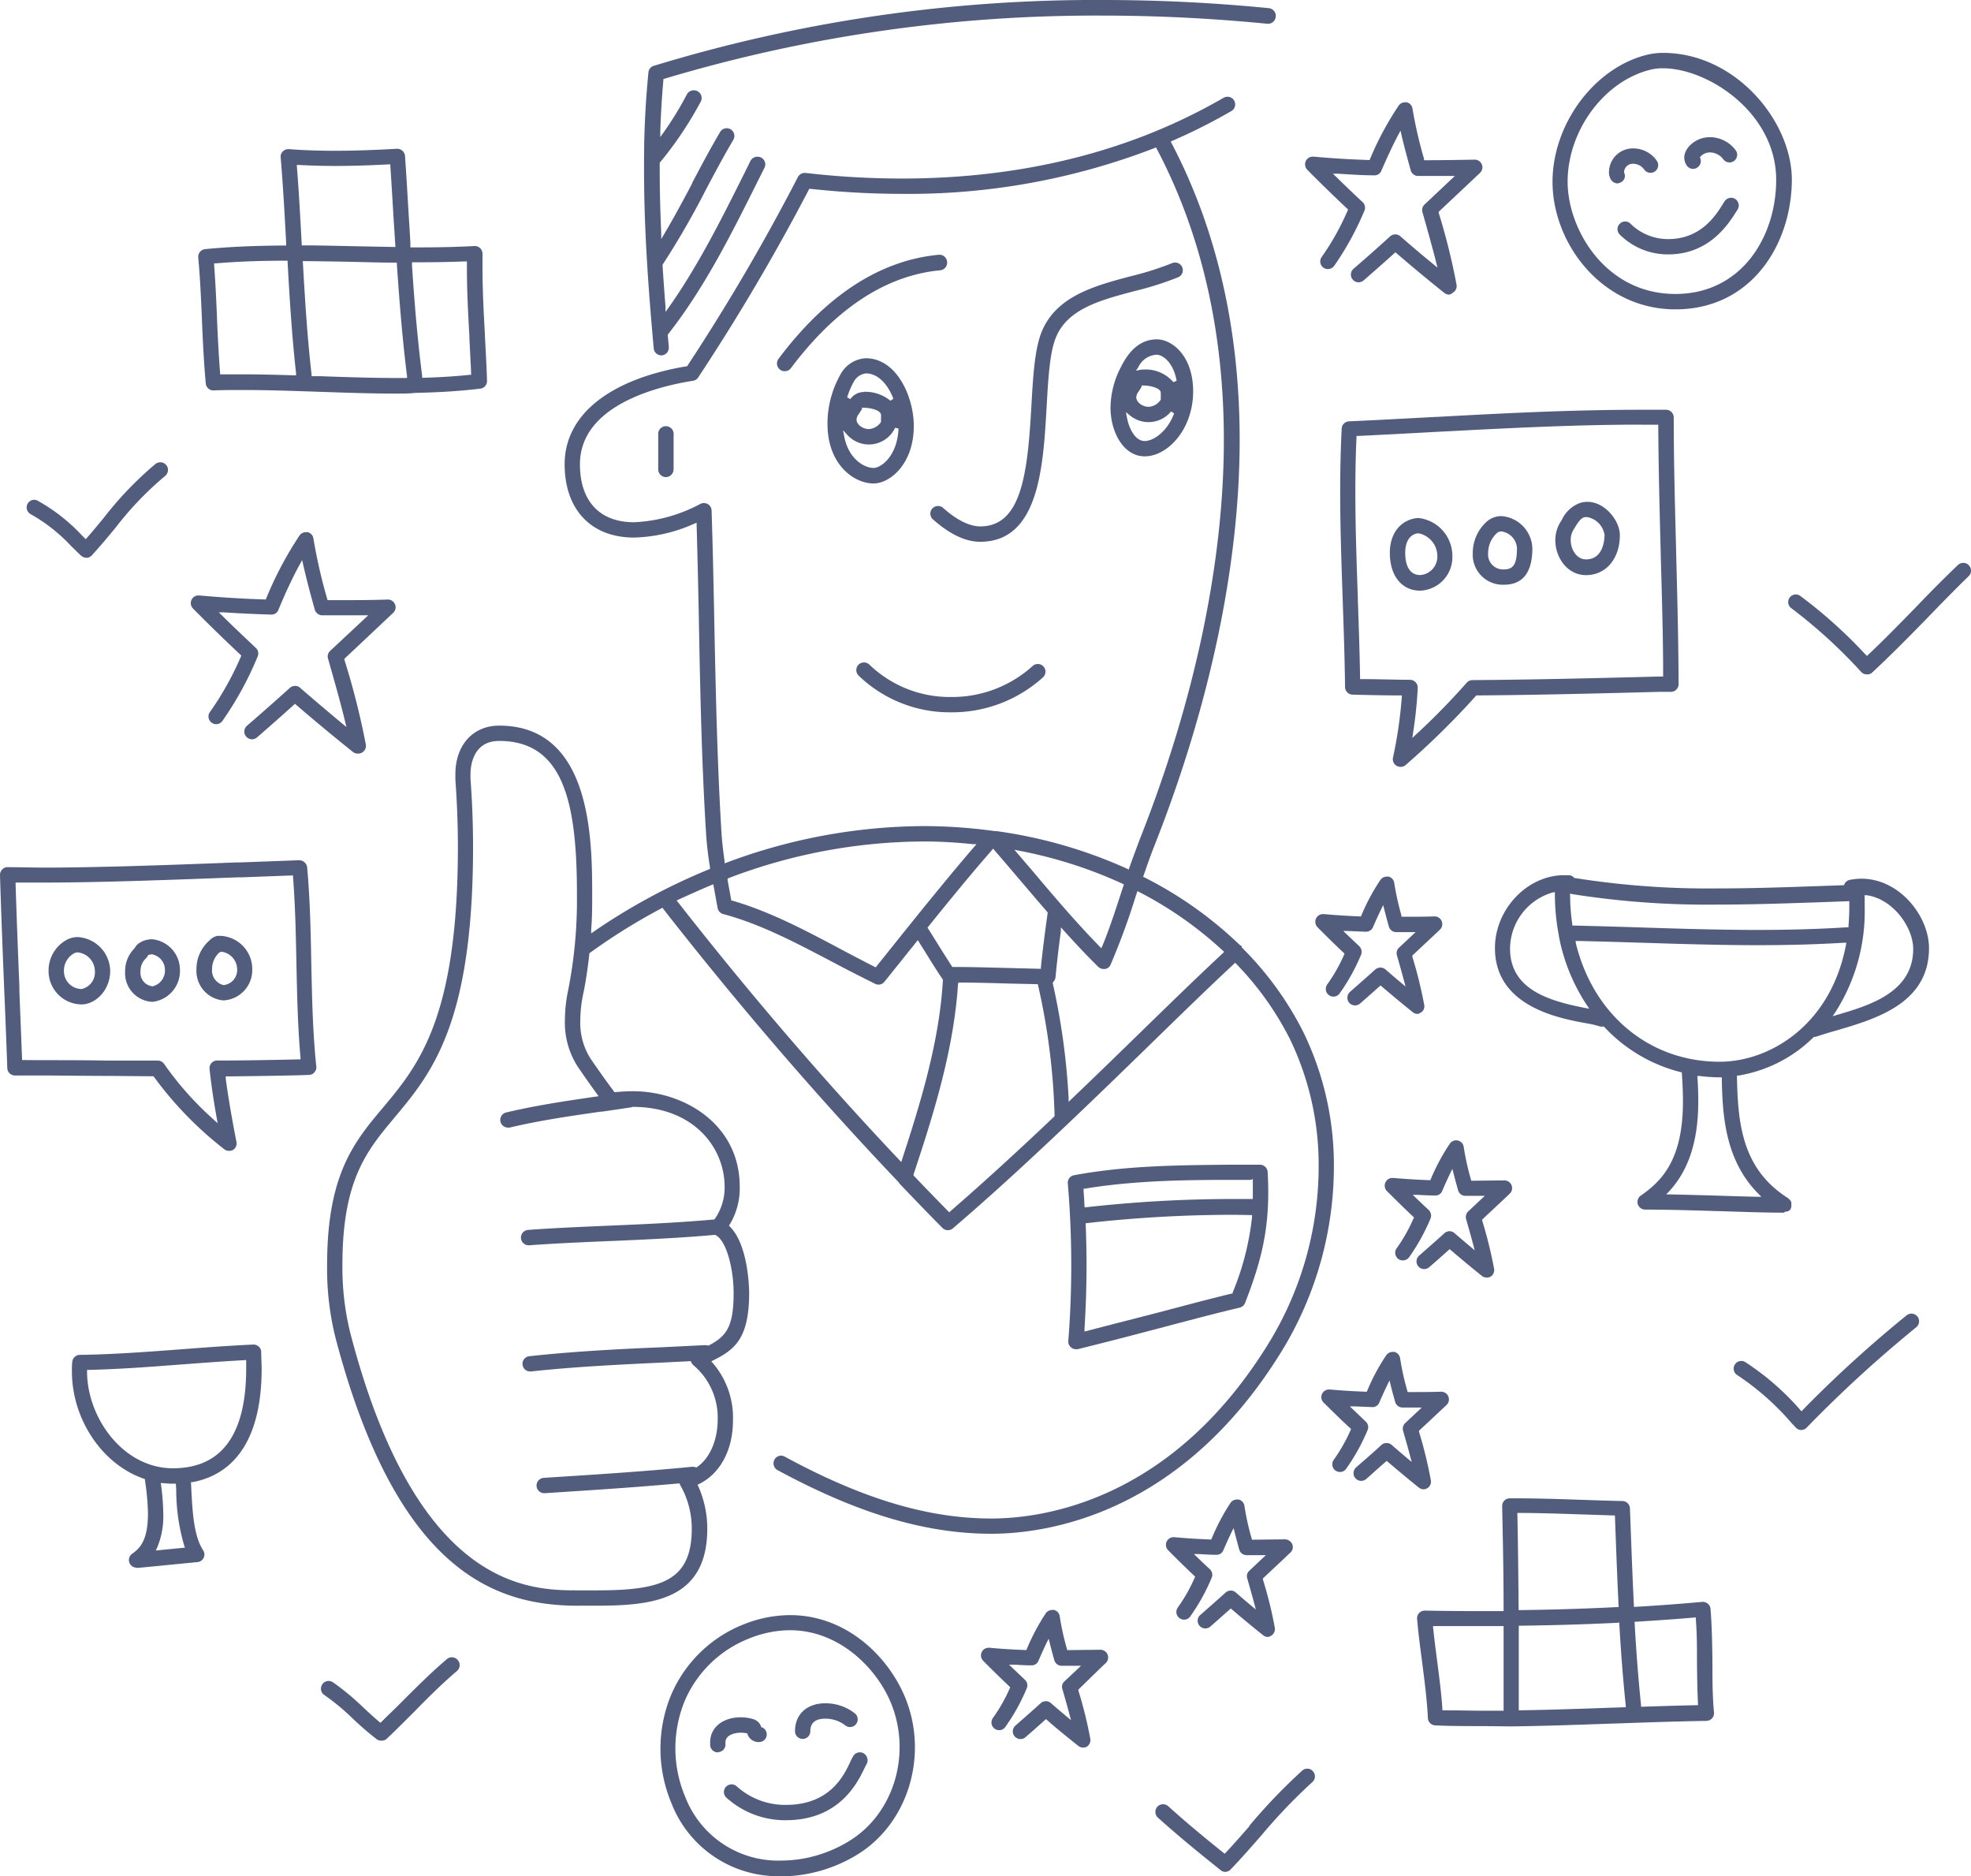 <svg xmlns="http://www.w3.org/2000/svg" viewBox="0 0 275.49 262.18"><defs><style>.cls-1{fill:#525d7d;}</style></defs><title>Asset 7</title><g id="Layer_2" data-name="Layer 2"><g id="Layer_1-2" data-name="Layer 1"><path class="cls-1" d="M92.44,49.66a1.07,1.07,0,0,1-1.07-1c-.66-7.34-1.35-16-1.35-24.84,0-.27,0-.53,0-.8v-.54c0-4.48.24-8.52.61-12.36a1.05,1.05,0,0,1,.75-.92A211.39,211.39,0,0,1,154.22,0c7.64,0,15.42.38,23.13,1.14a1.06,1.06,0,0,1,.72.39,1,1,0,0,1,.24.79,1.06,1.06,0,0,1-1.07,1h-.1c-7.64-.75-15.35-1.14-22.92-1.14A210,210,0,0,0,92.88,11l-.16.05,0,.17c-.2,2.23-.34,4.55-.43,7.09l0,.84.49-.68A46.18,46.18,0,0,0,96,13.2a1.07,1.07,0,0,1,1-.58,1,1,0,0,1,.5.13,1.07,1.07,0,0,1,.45,1.44,50.81,50.81,0,0,1-5.68,8.48l-.06.06v1.12c0,2.7.07,5.54.21,8.7l0,.85.44-.73c1.38-2.34,2.69-4.77,3.9-7.07l0-.07c1.24-2.34,2.52-4.76,3.89-7.08a1.07,1.07,0,0,1,.93-.53,1.12,1.12,0,0,1,.54.15,1.08,1.08,0,0,1,.38,1.47c-1.37,2.31-2.65,4.73-3.89,7.07a115.17,115.17,0,0,1-6,10.38l0,.07v.09c.12,1.89.26,3.82.41,5.74l0,.7.41-.57c4.16-5.88,7.44-12.46,10.62-18.83l.84-1.7a1.09,1.09,0,0,1,1-.59,1.13,1.13,0,0,1,.48.11,1.07,1.07,0,0,1,.48,1.44L106,25.14c-3.67,7.36-7.46,15-12.61,21.55l-.06.08.15,1.72a1.08,1.08,0,0,1-1,1.17Z"/><path class="cls-1" d="M109.67,51.87a1,1,0,0,1-.65-.22,1.08,1.08,0,0,1-.41-.7,1.09,1.09,0,0,1,.2-.8c6.66-8.88,14.19-13.77,22.4-14.55h.1a1.07,1.07,0,0,1,1.07,1,1.11,1.11,0,0,1-.24.79,1.09,1.09,0,0,1-.73.38c-7.58.72-14.6,5.33-20.89,13.71A1.05,1.05,0,0,1,109.67,51.87Z"/><path class="cls-1" d="M122.08,67.56c-2.66,0-6.42-2.58-6.42-8.33a14,14,0,0,1,1.79-6.86A4.3,4.3,0,0,1,121,50.06c4.38,0,6.72,5.47,6.72,9.42C127.75,64.76,124.46,67.56,122.08,67.56ZM118,61c.62,3.2,2.85,4.39,4.1,4.39,1,0,3.31-1.58,3.49-5.5l-.48-.11a4.05,4.05,0,0,1-6.67,1l-.61-.66Zm2.5-3.89c0,.06-.11.19-.29.47-.08.12-.15.24-.23.35a1.3,1.3,0,0,0-.26.72c0,.66.85,1.31,1.72,1.31a2.19,2.19,0,0,0,1.7-1l0,0V58.9l0-.51a2.93,2.93,0,0,0,0-.41c0-.6-1.32-1-2.46-1h-.27Zm.26-2.36A5.58,5.58,0,0,1,124.46,56l.41-.28c-.88-2.25-2.28-3.54-3.84-3.54a2.24,2.24,0,0,0-1.73,1.23,11,11,0,0,0-.89,2.12l.44.24A2.33,2.33,0,0,1,120.74,54.78Z"/><path class="cls-1" d="M160,63.77c-3,0-4.78-3.45-4.78-6.78a12.42,12.42,0,0,1,1.32-5.44c.62-1.24,2.06-4.13,5.15-4.13,2.11,0,5.08,2.27,5.08,7.3C166.74,60.06,163.17,63.77,160,63.77Zm-2.5-5.5c.3,1.67,1.19,3.36,2.5,3.36s3.23-1.45,4.11-3.87l-.43-.26a4.07,4.07,0,0,1-5.77.53l-.54-.44Zm2.1-4.28-.29.47c-.08.12-.15.24-.23.35a1.3,1.3,0,0,0-.26.72c0,.66.85,1.32,1.72,1.32a2.17,2.17,0,0,0,1.7-1l0,0v-.06l0-.51a2.93,2.93,0,0,0,0-.41c0-.59-1.32-1-2.46-1h-.27Zm.26-2.35A5.07,5.07,0,0,1,164,53.4l.46-.18c-.44-2.52-1.9-3.65-2.8-3.65a3,3,0,0,0-2.55,1.73l-.33.5.59-.12A2.32,2.32,0,0,1,159.83,51.64Z"/><path class="cls-1" d="M137,75.71c-2.59,0-5-1.71-6.61-3.14a1.07,1.07,0,0,1-.08-1.51,1.11,1.11,0,0,1,.8-.35,1.06,1.06,0,0,1,.72.27c1.85,1.67,3.68,2.58,5.17,2.58,5.76,0,6.63-7.3,7.16-16.85.23-4,.44-7.84,1.41-10.28,2-5,7.31-6.46,12.44-7.82a42.52,42.52,0,0,0,5.8-1.83,1.06,1.06,0,0,1,.42-.09,1.07,1.07,0,0,1,.43,2.06,44.69,44.69,0,0,1-6.1,1.93c-4.83,1.28-9.39,2.5-11,6.54-.85,2.12-1.05,5.75-1.27,9.61C145.81,65.24,145.22,75.71,137,75.71Z"/><path class="cls-1" d="M132.89,99.54A18.34,18.34,0,0,1,120,94.4a1.07,1.07,0,0,1-.31-.76,1.08,1.08,0,0,1,.31-.76,1.09,1.09,0,0,1,1.52,0,16.18,16.18,0,0,0,11.42,4.52,16.76,16.76,0,0,0,11.38-4.32,1.05,1.05,0,0,1,.73-.29,1.07,1.07,0,0,1,.73,1.86A18.93,18.93,0,0,1,132.89,99.54Z"/><path class="cls-1" d="M93.1,66.67A1.08,1.08,0,0,1,92,65.59V60.74a1.08,1.08,0,1,1,2.15,0v4.85A1.09,1.09,0,0,1,93.1,66.67Z"/><path class="cls-1" d="M80.9,224.39c-11.26,0-25.28-4.26-34-37.42a39.89,39.89,0,0,1-1.18-10.21c0-12.66,3.8-17.22,7.83-22C58.48,148.87,64,142.24,64,118.31c0-3-.12-6.16-.35-9.34q0-.41,0-.78c0-4.06,2.46-6.79,6.12-6.79,13,0,13,16.12,13,23.87,0,1.43,0,2.91-.14,4.65l0,.51.42-.29a85.9,85.9,0,0,1,16-8.64l.19-.08,0-.19c-.29-1.81-.46-3.32-.55-4.76-.61-9.75-.82-19.73-1-29.39v-.16c-.09-4.43-.19-9-.32-13.5v-.37l-.35.14a21.89,21.89,0,0,1-8.4,1.93c-6,0-9.7-3.92-9.7-10.24,0-6.87,6.2-11.86,17-13.69l.11,0,.06-.09a290.08,290.08,0,0,0,15.43-26.35,1.06,1.06,0,0,1,1-.58h.12a117.31,117.31,0,0,0,13.39.78c16.94,0,32.07-3.8,45-11.29a1.14,1.14,0,0,1,.54-.14,1.07,1.07,0,0,1,.93.53,1.1,1.1,0,0,1,.11.81,1.07,1.07,0,0,1-.5.66,81.13,81.13,0,0,1-8.23,4.15l-.25.11.13.24c6.31,12.06,9.51,26,9.51,41.46,0,17.35-4.13,37-11.93,56.74-.59,1.47-1.1,3-1.49,4.09l-.07.21.2.1a54.66,54.66,0,0,1,13.3,9.43l0,0,0,0a1.06,1.06,0,0,1,.29.2l0,.06a.41.41,0,0,0,0,.09l0,0a45.36,45.36,0,0,1,8.61,11.85,42.46,42.46,0,0,1,4.26,18.86,49.5,49.5,0,0,1-7,25.22c-14.18,23.46-33.32,26-40.89,26-9.2,0-18.7-2.84-29.92-8.92a1.08,1.08,0,0,1,.52-2,1.17,1.17,0,0,1,.51.13c10.88,5.91,20.07,8.66,28.89,8.66,7.21,0,25.44-2.43,39.05-24.95a47.22,47.22,0,0,0,6.71-24.11,40.4,40.4,0,0,0-4-17.91,42.71,42.71,0,0,0-7.49-10.51l-.17-.18-.19.17c-3.42,3.18-7.23,6.89-11.5,11.05-3.9,3.8-7.74,7.53-11.77,11.35-6,5.69-11.06,10.31-16,14.54a1.08,1.08,0,0,1-1.47-.06c-1.82-1.84-3.8-3.89-6.05-6.25l0-.06c-11.27-11.84-22.36-24.71-32.95-38.25l-.13-.17-.19.1a83.66,83.66,0,0,0-9.94,6.19l-.09.06v.11c-.23,2.1-.51,3.92-.85,5.57a18,18,0,0,0-.41,3.68,9.36,9.36,0,0,0,1.42,5.35c1.26,1.83,2.3,3.29,3.27,4.58l.08.12H86a23.57,23.57,0,0,1,2.45-.13c7.24,0,14.94,4.67,14.94,13.31A9.69,9.69,0,0,1,102,171.1l-.11.17.14.15c2.65,2.66,2.68,9,2.68,9.28,0,6.38-2.06,7.92-5,9.39l-.29.14.21.25a11.69,11.69,0,0,1,2.82,8c0,4.12-1.77,7.44-4.73,8.89l-.22.11.1.22a14.6,14.6,0,0,1,1.26,5.89c0,10-7.63,10.79-15.44,10.79H80.9ZM69.76,103.54c-3.69,0-4,3.56-4,4.65,0,.2,0,.41,0,.62.24,3.23.36,6.42.36,9.5,0,24.71-5.8,31.66-10.92,37.79-3.94,4.71-7.34,8.78-7.34,20.66A37.81,37.81,0,0,0,49,186.42c9.36,35.82,25.14,35.82,31.88,35.82h2.53c9,0,13.28-1.29,13.28-8.64a12.2,12.2,0,0,0-1.66-6.15L95,207.3h-.16c-5.68.51-11.51.9-17.47,1.28l-1.17.08H76.1a1.07,1.07,0,0,1-.07-2.14l1.17-.08c6.47-.41,13.13-.84,19.56-1.47h.09a1.13,1.13,0,0,1,.36.06l.12.05.11-.08c2.11-1.48,2.87-4.35,2.87-6.54a9.58,9.58,0,0,0-3.42-7.71,1.19,1.19,0,0,1-.27-.38l-.07-.16-4,.2c-6,.28-12.22.58-18.33,1.24h-.12a1.06,1.06,0,0,1-1.06-.95,1,1,0,0,1,.23-.79,1.06,1.06,0,0,1,.72-.39c6.17-.67,12.42-1,18.46-1.25l6.11-.3a1.25,1.25,0,0,1,.32.05l.09,0,.09,0c2.45-1.28,3.48-2.58,3.48-7.31,0-3.36-1-7.44-2.58-8.14l-.06,0h-.07c-4.68.42-9.27.63-14.36.85h-.09c-3.73.16-7.59.32-11.42.6h-.08a1.08,1.08,0,0,1-.81-1.78,1.15,1.15,0,0,1,.73-.37c3.88-.28,7.77-.44,11.53-.6,4.21-.18,9.39-.4,14.4-.85h.11l.07-.09a7.59,7.59,0,0,0,1.37-4.49c0-5.53-4.38-11.13-12.74-11.16h-.06l-.1,0a1.21,1.21,0,0,1-.2.07l-4,.59-.19,0c-4.25.61-8.62,1.24-12.75,2.23a1.07,1.07,0,0,1-.25,0,1.07,1.07,0,0,1-.91-1.63,1.08,1.08,0,0,1,.66-.48c4.21-1,8.62-1.65,12.51-2.21l.42-.06-.25-.34c-.82-1.13-1.67-2.33-2.66-3.78a11.32,11.32,0,0,1-1.8-6.56,20,20,0,0,1,.45-4.12,64.57,64.57,0,0,0,1.23-13.2C80.67,112.23,78.81,103.54,69.76,103.54Zm64.14,34c-.61,9.56-3.71,19-6.21,26.58l0,.15.11.11c1.67,1.75,3.21,3.34,4.71,4.86l.17.17.17-.16c4.45-3.86,9.18-8.17,14.47-13.19l.08-.08v-.11a92.88,92.88,0,0,0-2.3-18.15l-.05-.19h-.19l-3.94-.09c-2-.06-4.4-.13-6.72-.14h-.24ZM99.38,123.7c-1.48.62-3,1.31-4.53,2l-.28.14.2.24c9.93,12.69,20.33,24.81,30.91,36l.29.31.13-.41c2.61-8,5.2-16.46,5.69-25v-.1l-.07-.09,0,0c-.86-1.26-1.66-2.56-2.43-3.81l-.48-.76-.53-.84-4.66,5.81a1,1,0,0,1-.83.4,1,1,0,0,1-.47-.11c-2-1-4-2-5.86-3-5-2.62-10.06-5.33-15.38-6.75a1.09,1.09,0,0,1-.78-.85l-.6-3.31Zm48.89,6.49c-.25,1.88-.53,4.12-.74,6.38a1.08,1.08,0,0,1-.29.62l-.09.1,0,.13a95.83,95.83,0,0,1,2.21,16l0,.55.4-.38c3.48-3.32,6.93-6.68,9.7-9.38,4.41-4.3,8.06-7.84,11.45-11l.2-.19-.2-.18a52.7,52.7,0,0,0-11.67-8.18l-.26-.14-.26.79a97.93,97.93,0,0,1-3.49,9.49,1,1,0,0,1-.78.61l-.2,0a1.08,1.08,0,0,1-.75-.31c-1.46-1.43-3-3.05-4.84-5.1l-.37-.41Zm-14.8,4.94c2.53,0,5.15.08,7.46.14l4.32.11h.24l0-.24c.25-2.43.55-4.76.94-7.53v-.11l-.07-.09c-1.27-1.45-2.51-2.92-3.74-4.36s-2.4-2.83-3.62-4.23l-.19-.23-.19.23c-2.62,3-5.44,6.41-8.87,10.67l-.11.14.1.16,1.3,2.07.06.1c.62,1,1.26,2,1.93,3.05l.07.11Zm-4.28-17.54a77,77,0,0,0-27.3,5.1l-.19.08,0,.21c.11.62.22,1.24.34,1.88l.18,1,.15,0c5.26,1.53,10.22,4.16,15,6.7l.14.08c1.54.81,3.13,1.65,4.71,2.45l.18.09,1.92-2.4c4-5,7.87-9.81,11.84-14.44l.32-.37-.49,0C133.56,117.71,131.32,117.59,129.19,117.59Zm13.93,2.72,1.17,1.36c3,3.57,6.1,7.21,9.38,10.57l.27.27.15-.35c1-2.42,1.78-4.86,2.63-7.45l.37-1.12-.2-.1a62.72,62.72,0,0,0-14.39-4.6l-.71-.14Zm-13.93-4.87a72.82,72.82,0,0,1,9.85.7l.18,0h.06a66.33,66.33,0,0,1,18.24,5.25l.25.12.09-.27c.52-1.51,1-2.73,1.41-3.86C167,97.9,171.06,78.55,171.06,61.47c0-15.19-3.16-28.87-9.37-40.66l-.11-.21-.21.09A95.24,95.24,0,0,1,126,27.09a119.57,119.57,0,0,1-12.72-.7l-.17,0-.08.16A295.21,295.21,0,0,1,97.59,52.74a1,1,0,0,1-.73.47c-4.75.75-15.8,3.37-15.8,11.67,0,5.15,2.76,8.1,7.56,8.1a21.52,21.52,0,0,0,9.28-2.57,1.17,1.17,0,0,1,.49-.11,1.11,1.11,0,0,1,.54.14,1.07,1.07,0,0,1,.53.89c.17,5.19.28,10.45.38,15.55V87c.2,9.65.41,19.63,1,29.34.08,1.23.22,2.49.44,4l0,.31.29-.11A79.18,79.18,0,0,1,129.19,115.44Z"/><path class="cls-1" d="M150.39,188.54a1.07,1.07,0,0,1-1.07-1.16,135.68,135.68,0,0,0-.07-22,1.06,1.06,0,0,1,.87-1.15c1.76-.33,3.57-.59,5.52-.8,5.32-.57,10.76-.62,16-.67,1.49,0,3,0,4.45,0a1.08,1.08,0,0,1,1.09,1c.43,7.47-.78,12.2-3.15,18.31a1.08,1.08,0,0,1-.75.66c-2.73.64-6.06,1.51-9.92,2.53s-8.23,2.17-12.74,3.28A1.07,1.07,0,0,1,150.39,188.54Zm21.36-18.78a183.52,183.52,0,0,0-19.38,1.11l-.62.07v.24a138.58,138.58,0,0,1-.17,14.54l0,.35.34-.08c3.78-1,7.49-1.92,10.75-2.78l.27-.07c3.55-.94,6.62-1.75,9.21-2.37l.13,0,0-.12A38.12,38.12,0,0,0,175,170.07l0-.27h-.27C173.74,169.77,172.75,169.76,171.75,169.76Zm3.11-4.88-3.17,0c-5.23,0-10.61.09-15.82.65-1.48.16-2.85.34-4.18.57l-.23,0,0,.23c0,.44.06.89.08,1.33,0,.27.06,1.07.06,1.07l.52-.06a185.12,185.12,0,0,1,19.6-1.12c1.06,0,2.1,0,3.13,0h.26v-.26c0-.76,0-1.51,0-2.28v-.25Z"/><path class="cls-1" d="M195.75,107.16a1.11,1.11,0,0,1-.54-.14,1.07,1.07,0,0,1-.51-1.15,61.72,61.72,0,0,0,1.23-8.43l0-.26h-.27c-2.29,0-4.53-.06-6.66-.11A1.08,1.08,0,0,1,188,96c-.05-4.07-.19-8.18-.33-12.15v-.09c-.17-4.94-.35-10-.35-15,0-3.18.07-6.08.21-8.88a1.07,1.07,0,0,1,1-1c4.05-.18,8.17-.41,12.15-.62h.14c9.3-.51,18.91-1,28.56-1,1.17,0,2.34,0,3.5,0a1.08,1.08,0,0,1,1.06,1.07c0,6.25.18,12.64.34,18.82v.21c.16,6,.32,12.19.34,18.24a1.08,1.08,0,0,1-1,1.08l-1.68,0c-8.35.22-17,.44-25.48.5h-.12l-.07.09a112.39,112.39,0,0,1-9.78,9.62A1.05,1.05,0,0,1,195.75,107.16Zm33.58-47.82c-9.48,0-19.09.52-28.39,1-3.61.2-7.34.4-11.11.58h-.23v.23c-.11,2.37-.16,4.84-.16,7.56,0,5,.18,10,.35,14.94v.17c.12,3.54.25,7.2.31,10.83v.25h.25c2.19,0,4.46.08,6.74.1a1.09,1.09,0,0,1,1.07,1.12,60.07,60.07,0,0,1-.65,6.28l-.11.72.53-.49A98.9,98.9,0,0,0,205,95.41a1.06,1.06,0,0,1,.8-.37c8.72-.06,17.55-.28,26.08-.5l.58,0v-.25c0-5.62-.19-11.36-.34-16.9V77.2c-.15-5.77-.31-11.74-.34-17.6v-.25h-2.47Z"/><path class="cls-1" d="M198.51,82.54c-2.58,0-4.25-2.07-4.25-5.27,0-2.49,1.22-4.27,3.25-4.78a3,3,0,0,1,.78-.1A5.33,5.33,0,0,1,203,77.72,4.68,4.68,0,0,1,198.51,82.54Zm-.22-8a1.17,1.17,0,0,0-.26,0c-1.05.26-1.62,1.22-1.62,2.7,0,2,.74,3.12,2.1,3.12a2.58,2.58,0,0,0,2.39-2.67A3.25,3.25,0,0,0,198.29,74.53Z"/><path class="cls-1" d="M210.21,81.71a4.2,4.2,0,0,1-4.36-4.43,5.9,5.9,0,0,1,1.9-4.34,3.12,3.12,0,0,1,2.08-.82,4.66,4.66,0,0,1,4.35,4.49C214.18,80,212.84,81.71,210.21,81.71Zm-.38-7.45a.92.92,0,0,0-.64.27A3.76,3.76,0,0,0,208,77.28a2.09,2.09,0,0,0,2.21,2.29c1.35,0,1.82-.78,1.82-3A2.52,2.52,0,0,0,209.83,74.26Z"/><path class="cls-1" d="M221.68,80.37c-2.65,0-4.29-2.52-4.29-4.85a4.87,4.87,0,0,1,.74-2.61l.18-.28a4.48,4.48,0,0,1,2.7-2.4,4,4,0,0,1,.89-.1c2.39,0,4.51,2.6,4.51,4.66C226.41,78.07,224.47,80.37,221.68,80.37Zm.22-8.1a2.18,2.18,0,0,0-.42,0c-.54.12-.95.79-1.35,1.43l-.19.31a2.73,2.73,0,0,0-.4,1.46c0,1.3.82,2.7,2.14,2.7,2.46,0,2.59-2.86,2.59-3.43A3,3,0,0,0,221.9,72.27Z"/><path class="cls-1" d="M234.17,43.23C223.88,43.23,217,34,217,25.41c0-8,5.74-15.83,13.06-17.72a9.6,9.6,0,0,1,2.39-.3c10.13,0,18,9.54,18,17.74C250.41,34.12,244.83,43.23,234.17,43.23ZM232.42,9.54a7.16,7.16,0,0,0-1.85.23c-6.43,1.65-11.46,8.52-11.46,15.64,0,6.57,5.24,15.67,15.06,15.67,9.25,0,14.09-8,14.09-15.95C248.26,15.76,238.73,9.54,232.42,9.54Z"/><path class="cls-1" d="M233.18,35.55a9.51,9.51,0,0,1-6.43-2.44l-.13-.1-.22-.23a1.05,1.05,0,0,1,0-1.51,1.05,1.05,0,0,1,1.51,0,7.43,7.43,0,0,0,5.27,2.14c4.54,0,6.62-3.29,7.61-4.87l.27-.43a1.1,1.1,0,0,1,.9-.47,1,1,0,0,1,.59.18,1.08,1.08,0,0,1,.46.68,1.1,1.1,0,0,1-.16.81l-.24.37C241.59,31.29,238.9,35.55,233.18,35.55Z"/><path class="cls-1" d="M226.1,25.63a1.14,1.14,0,0,1-1-.64,2.16,2.16,0,0,1-.21-1,3.34,3.34,0,0,1,3.42-3.25,4,4,0,0,1,3.26,1.72,1.07,1.07,0,0,1-.87,1.69,1.06,1.06,0,0,1-.88-.45,1.91,1.91,0,0,0-1.51-.81A1.22,1.22,0,0,0,227,24v.06l0,.05a1,1,0,0,1-.5,1.39A1,1,0,0,1,226.1,25.63Z"/><path class="cls-1" d="M236.65,23.6a1.08,1.08,0,0,1-.89-.47,2,2,0,0,1-.35-1.11c0-1.32,1.57-2.85,3.58-2.85A4.5,4.5,0,0,1,242.6,21a1.05,1.05,0,0,1,.19.8,1.06,1.06,0,0,1-1.06.9,1.08,1.08,0,0,1-.87-.45,2.35,2.35,0,0,0-1.87-.95,1.77,1.77,0,0,0-1.29.56l-.1.11.05.15a1.07,1.07,0,0,1-.4,1.28A1.06,1.06,0,0,1,236.65,23.6Z"/><path class="cls-1" d="M260.92,94.24a1.07,1.07,0,0,1-.77-.33A71.46,71.46,0,0,0,250.39,85a1.06,1.06,0,0,1-.44-.7A1.07,1.07,0,0,1,251,83.07a1.07,1.07,0,0,1,.62.2,66.79,66.79,0,0,1,9.15,8.22l.18.17.18-.17c2.26-2.13,4.44-4.37,6.55-6.53l.09-.09c1.91-2,3.88-4,5.9-5.92a1.06,1.06,0,0,1,.74-.29,1,1,0,0,1,.77.33,1.06,1.06,0,0,1,0,1.51c-2,1.94-4,4-5.93,6l-.07.07c-2.42,2.48-4.91,5-7.52,7.43A1,1,0,0,1,260.92,94.24Z"/><path class="cls-1" d="M202.54,41.17a1.1,1.1,0,0,1-.67-.24c-2.29-1.83-4.53-3.69-6.66-5.53l-.17-.14-.17.15c-1.46,1.32-2.91,2.59-4.28,3.78a1.1,1.1,0,0,1-.7.26,1.08,1.08,0,0,1-.81-.37,1.07,1.07,0,0,1-.26-.78,1.06,1.06,0,0,1,.37-.74c1.64-1.42,3.32-2.9,5.11-4.53a1.09,1.09,0,0,1,.72-.28,1.1,1.1,0,0,1,.71.27c1.47,1.28,3,2.59,4.6,3.89l.59.49-.19-.75c-.52-2.09-1.23-4.59-1.91-7a1.06,1.06,0,0,1,.3-1.08l3.76-3.54.47-.44h-.64l-4.18,0h-.35a1.08,1.08,0,0,1-1-.78c-.38-1.38-.88-3.18-1.28-4.9l-.15-.65-.32.59c-.88,1.67-1.68,3.46-2.35,5a1,1,0,0,1-.94.65h-.06c-1.8,0-3.46-.13-5.1-.23l-.68,0,.49.47c1.19,1.17,2.42,2.35,3.66,3.5a1.07,1.07,0,0,1,.25,1.22,41,41,0,0,1-4.24,7.72,1.08,1.08,0,0,1-.86.42,1,1,0,0,1-.64-.21,1.07,1.07,0,0,1-.21-1.5,35.46,35.46,0,0,0,3.6-6.44l.08-.17-.13-.12c-2.49-2.34-4.38-4.22-5.58-5.44a1.09,1.09,0,0,1-.21-1.21,1.07,1.07,0,0,1,1-.62h.1c2.43.22,4.93.38,7.65.47h.17l.07-.16a43.06,43.06,0,0,1,4-7.45,1.07,1.07,0,0,1,.87-.45.75.75,0,0,1,.26,0,1.05,1.05,0,0,1,.8.9,61,61,0,0,0,1.61,7l0,.19h.19c2.51,0,5-.05,6.88-.08a1.07,1.07,0,0,1,.75,1.85l-1.24,1.17q-2.21,2.09-4.42,4.16l-.11.1,0,.15a90.33,90.33,0,0,1,2.5,10.08,1.06,1.06,0,0,1-.53,1.08A1,1,0,0,1,202.54,41.17Z"/><path class="cls-1" d="M199,208.12a1.09,1.09,0,0,1-.67-.23c-1.48-1.19-2.94-2.4-4.34-3.6l-.17-.14-.17.15c-1,.85-1.83,1.63-2.69,2.38a1.15,1.15,0,0,1-.71.26,1.08,1.08,0,0,1-.81-.38,1,1,0,0,1-.25-.77,1.09,1.09,0,0,1,.36-.74c1.14-1,2.33-2,3.53-3.13a1.13,1.13,0,0,1,.72-.27,1.09,1.09,0,0,1,.71.26c.71.62,1.45,1.25,2.19,1.88l.62.51-.21-.77c-.3-1.15-.66-2.41-1-3.59a1.07,1.07,0,0,1,.3-1.08l1.84-1.72.47-.45H196a1.07,1.07,0,0,1-1-.79c-.24-.86-.45-1.63-.62-2.32l-.17-.67-.3.62c-.34.69-.68,1.44-1.12,2.45a1,1,0,0,1-.94.65h-.06l-2.44-.1-.68,0,.49.47c.53.51,1.1,1.06,1.73,1.65a1.06,1.06,0,0,1,.25,1.22,27.85,27.85,0,0,1-3,5.4,1.05,1.05,0,0,1-.85.43,1.08,1.08,0,0,1-.65-.22,1,1,0,0,1-.41-.71,1.07,1.07,0,0,1,.2-.79,23.1,23.1,0,0,0,2.34-4.12l.07-.17-.13-.12C187,198,185.8,196.77,185,196a1.07,1.07,0,0,1,.75-1.83h.11c1.59.14,3.22.25,5,.31h.18l.07-.16a28.23,28.23,0,0,1,2.66-4.95,1.07,1.07,0,0,1,.87-.45,1.09,1.09,0,0,1,.26,0,1.07,1.07,0,0,1,.8.91,37.34,37.34,0,0,0,1,4.52l.05.18H197c1.48,0,3,0,4.44-.05a1.09,1.09,0,0,1,1,.67,1.08,1.08,0,0,1-.26,1.19l-.52.49-3.21,3-.11.1,0,.15A61.49,61.49,0,0,1,200,206.9a1.07,1.07,0,0,1-.53,1.08A1.1,1.1,0,0,1,199,208.12Z"/><path class="cls-1" d="M207.8,178.53a1.09,1.09,0,0,1-.67-.23c-1.47-1.18-2.93-2.39-4.34-3.6l-.17-.14-.16.14c-.9.81-1.79,1.6-2.7,2.38a1.07,1.07,0,0,1-1.77-.89,1.06,1.06,0,0,1,.37-.73c1.13-1,2.29-2,3.53-3.13a1.05,1.05,0,0,1,1.42,0c.72.62,1.45,1.25,2.2,1.87l.61.52-.2-.78c-.31-1.16-.68-2.46-1-3.58a1.08,1.08,0,0,1,.3-1.08l1.84-1.73.47-.44H204.8a1.06,1.06,0,0,1-1-.78c-.25-.87-.45-1.64-.63-2.33l-.17-.66-.3.62c-.42.86-.82,1.76-1.11,2.45a1,1,0,0,1-.93.65h-.08c-.85,0-1.66-.05-2.44-.09l-.68,0,.49.47c.53.51,1.11,1.06,1.74,1.64a1.1,1.1,0,0,1,.25,1.22,28.4,28.4,0,0,1-3,5.41,1.08,1.08,0,0,1-.86.42,1.1,1.1,0,0,1-.65-.21,1.13,1.13,0,0,1-.41-.71,1,1,0,0,1,.21-.79,22.83,22.83,0,0,0,2.33-4.13l.08-.16-.14-.13c-1.59-1.5-2.84-2.75-3.65-3.56a1.08,1.08,0,0,1-.2-1.22,1.06,1.06,0,0,1,1-.61h.1c1.58.14,3.21.24,5,.31h.17l.07-.16a28.87,28.87,0,0,1,2.66-4.95,1.07,1.07,0,0,1,1.94.49,36,36,0,0,0,1,4.51l.05.19h.2l4.43-.05a1.1,1.1,0,0,1,1,.67,1.06,1.06,0,0,1-.25,1.18l-.64.61-3.09,2.9-.12.11,0,.15a62,62,0,0,1,1.67,6.77,1.07,1.07,0,0,1-.53,1.08A1.14,1.14,0,0,1,207.8,178.53Z"/><path class="cls-1" d="M198.14,141.69a1.1,1.1,0,0,1-.67-.24c-1.48-1.19-2.94-2.4-4.34-3.6l-.17-.14-.17.15c-.89.8-1.79,1.59-2.69,2.38a1.14,1.14,0,0,1-.7.26,1.12,1.12,0,0,1-.82-.37,1.11,1.11,0,0,1-.25-.78,1.09,1.09,0,0,1,.36-.74c1.13-1,2.28-2,3.53-3.13a1.13,1.13,0,0,1,.72-.27,1.09,1.09,0,0,1,.71.26c.71.62,1.45,1.25,2.2,1.88l.61.51-.21-.77c-.3-1.14-.66-2.4-1-3.59a1.07,1.07,0,0,1,.3-1.08l2.31-2.16h-2.74a1.09,1.09,0,0,1-1-.79c-.24-.86-.45-1.63-.62-2.32l-.17-.67-.3.62c-.34.69-.68,1.44-1.12,2.45a1.05,1.05,0,0,1-1,.65h-.05l-2.43-.1-.68,0,.49.47,1.74,1.65a1.09,1.09,0,0,1,.25,1.22,27.55,27.55,0,0,1-3,5.4,1.05,1.05,0,0,1-.85.43,1.08,1.08,0,0,1-.65-.22,1,1,0,0,1-.41-.71,1.07,1.07,0,0,1,.2-.79,22.39,22.39,0,0,0,2.34-4.12l.07-.17-.13-.12c-1.64-1.54-2.87-2.78-3.65-3.57a1.09,1.09,0,0,1-.21-1.21,1.06,1.06,0,0,1,1-.62h.11c1.58.14,3.21.25,5,.32h.17l.07-.16a28.91,28.91,0,0,1,2.66-4.95,1.07,1.07,0,0,1,.87-.45,1.15,1.15,0,0,1,.26,0,1.07,1.07,0,0,1,.8.91,38.65,38.65,0,0,0,1,4.52l0,.18h.19c1.48,0,3,0,4.44-.05a1.07,1.07,0,0,1,1,.67,1.06,1.06,0,0,1-.26,1.19l-.74.7-3,2.81-.11.1,0,.15a61,61,0,0,1,1.67,6.77,1,1,0,0,1-.53,1.08A1,1,0,0,1,198.14,141.69Z"/><path class="cls-1" d="M177.22,228.75a1,1,0,0,1-.67-.24c-1.47-1.17-2.93-2.38-4.35-3.59l-.16-.15-.17.15c-1,.87-1.85,1.65-2.7,2.38a1.07,1.07,0,0,1-1.51-.11,1.06,1.06,0,0,1-.26-.78,1,1,0,0,1,.37-.73c1.13-1,2.28-2,3.53-3.13a1.07,1.07,0,0,1,.72-.28,1,1,0,0,1,.7.26c.72.63,1.45,1.25,2.2,1.88l.61.51-.2-.77c-.31-1.17-.68-2.46-1-3.58a1,1,0,0,1,.3-1.08l1.83-1.73.48-.44h-2.73a1.07,1.07,0,0,1-1-.78c-.24-.88-.45-1.64-.62-2.33l-.17-.67-.31.62c-.4.84-.79,1.71-1.11,2.45a1,1,0,0,1-.93.66H170c-.85,0-1.66-.06-2.45-.1l-.67,0,.49.47c.52.51,1.1,1.06,1.73,1.64a1.06,1.06,0,0,1,.25,1.22,27.51,27.51,0,0,1-3,5.4,1,1,0,0,1-.86.43,1,1,0,0,1-.64-.22,1.05,1.05,0,0,1-.42-.7,1.09,1.09,0,0,1,.21-.8,22.2,22.2,0,0,0,2.33-4.12l.08-.16-.13-.13c-1.62-1.53-2.86-2.77-3.65-3.57a1.07,1.07,0,0,1,.76-1.82h.1c1.58.15,3.22.25,5,.32h.17l.07-.16A29.63,29.63,0,0,1,172,210a1.07,1.07,0,0,1,.88-.45,1.15,1.15,0,0,1,.26,0,1.07,1.07,0,0,1,.8.91,35.15,35.15,0,0,0,1,4.51l.05.19h.19l4.44-.05a1.16,1.16,0,0,1,1,.67,1.05,1.05,0,0,1-.26,1.18l-1.15,1.09-2.58,2.42-.11.11,0,.14a58.29,58.29,0,0,1,1.67,6.78,1.08,1.08,0,0,1-.53,1.08A1.1,1.1,0,0,1,177.22,228.75Z"/><path class="cls-1" d="M151.38,244.21a1.1,1.1,0,0,1-.67-.24c-1.49-1.19-3-2.4-4.34-3.59l-.17-.15-.17.15c-.95.86-1.83,1.63-2.7,2.38a1,1,0,0,1-.7.26,1.08,1.08,0,0,1-.81-.37,1.06,1.06,0,0,1-.26-.78,1.1,1.1,0,0,1,.37-.73c1.13-1,2.28-2,3.53-3.13a1.07,1.07,0,0,1,.72-.28,1,1,0,0,1,.7.26c.72.63,1.46,1.25,2.2,1.88l.62.51-.21-.77c-.31-1.18-.68-2.47-1-3.58a1,1,0,0,1,.3-1.08l1.84-1.73.47-.44h-2.74a1.08,1.08,0,0,1-1-.78c-.24-.88-.45-1.65-.62-2.33l-.17-.67-.31.62c-.33.69-.67,1.45-1.11,2.45a1,1,0,0,1-.95.65h-.06c-.84,0-1.65-.06-2.44-.1l-.67,0,.49.47,1.73,1.64a1.06,1.06,0,0,1,.25,1.22,27.27,27.27,0,0,1-3,5.4,1.05,1.05,0,0,1-.85.43,1.08,1.08,0,0,1-.86-1.72,22.3,22.3,0,0,0,2.34-4.12l.07-.16-.13-.13c-1.23-1.16-2.39-2.29-3.65-3.57a1.07,1.07,0,0,1,.76-1.82h.1c1.58.15,3.21.25,5,.32h.18l.06-.15a30.1,30.1,0,0,1,2.66-5,1.09,1.09,0,0,1,.87-.45,1.26,1.26,0,0,1,.27,0,1.05,1.05,0,0,1,.8.9,37.05,37.05,0,0,0,1,4.52l.05.19h.19l4.44-.05h.08a1.09,1.09,0,0,1,.93.68,1.07,1.07,0,0,1-.26,1.18l-.67.63L150.84,236l-.11.1,0,.15a58.73,58.73,0,0,1,1.67,6.77,1.09,1.09,0,0,1-.53,1.09A1.1,1.1,0,0,1,151.38,244.21Z"/><path class="cls-1" d="M50,105.31a1.09,1.09,0,0,1-.67-.23c-2.75-2.2-5.42-4.42-7.93-6.58l-.16-.15-.17.15c-1.81,1.63-3.49,3.11-5.15,4.55a1.1,1.1,0,0,1-.7.26,1.08,1.08,0,0,1-.81-.38,1,1,0,0,1-.26-.77,1.1,1.1,0,0,1,.37-.74c1.92-1.66,3.88-3.39,6-5.3a1.11,1.11,0,0,1,.72-.27,1,1,0,0,1,.7.26c1.9,1.65,3.88,3.32,5.89,5l.59.48-.18-.74c-.63-2.63-1.57-5.93-2.39-8.81a1.06,1.06,0,0,1,.29-1.08L51,86.42l.47-.44H50.8l-5.44,0H45a1.07,1.07,0,0,1-1-.78c-.5-1.79-1.14-4.13-1.62-6.28l-.15-.65-.32.58c-1.14,2.08-2.18,4.39-3,6.38a1,1,0,0,1-.94.65H37.8c-2.31-.07-4.45-.17-6.54-.31l-.68,0,.48.47c1.53,1.51,3.11,3,4.71,4.51A1.06,1.06,0,0,1,36,91.77a46.45,46.45,0,0,1-4.93,9,1.08,1.08,0,0,1-.86.43,1.09,1.09,0,0,1-1.06-.93,1,1,0,0,1,.21-.79,42.67,42.67,0,0,0,4.3-7.7l.07-.17-.13-.12c-2.93-2.75-5.19-5-6.63-6.46a1.09,1.09,0,0,1-.2-1.21,1.06,1.06,0,0,1,1-.61h.1c2.86.26,5.84.45,9.1.56h.17l.07-.15a50,50,0,0,1,4.67-8.81,1.06,1.06,0,0,1,.87-.44,1.15,1.15,0,0,1,.26,0,1.05,1.05,0,0,1,.8.9,74.11,74.11,0,0,0,1.92,8.41l.06.19H46c2.9,0,5.77,0,8.21-.09a1.08,1.08,0,0,1,.75,1.86l-.94.88c-1.92,1.81-3.84,3.63-5.77,5.43l-.11.1,0,.15a106.67,106.67,0,0,1,3,11.88,1.07,1.07,0,0,1-.53,1.08A1.1,1.1,0,0,1,50,105.31Z"/><path class="cls-1" d="M32,160.82a1,1,0,0,1-.67-.24,50.18,50.18,0,0,1-9.79-10.07l-.08-.11h-.13l-5.92-.05c-3.61,0-6.86-.06-10.12-.06H2.1a1.07,1.07,0,0,1-1.08-1c-.11-3.2-.24-6.39-.37-9.59L.6,138.59c-.2-5-.43-10.73-.6-16.3a1.09,1.09,0,0,1,.31-.79,1,1,0,0,1,.71-.32h.06c1.64,0,3.34.06,5.05.06,7.83,0,18-.38,26.89-.72l.48,0,8.32-.31a1.12,1.12,0,0,1,1.11,1c.41,4.47.5,9,.58,13.4.1,4.74.2,9.65.7,14.42a1,1,0,0,1-.26.81,1,1,0,0,1-.76.37c-2.41.1-7.34.16-11.36.21h-.28l0,.28c.34,2.57.82,5.39,1.5,8.88a1.06,1.06,0,0,1-.49,1.12A1.1,1.1,0,0,1,32,160.82ZM5.34,148.15c3.27,0,6.59,0,9.81.06h.31l6.6,0a1.06,1.06,0,0,1,.88.47,44.66,44.66,0,0,0,6.93,7.78l.55.5-.13-.73c-.45-2.51-.77-4.68-1-6.84a1.09,1.09,0,0,1,.26-.83,1.05,1.05,0,0,1,.8-.36h.6c2.67,0,7.64-.08,10.76-.16H42l0-.27c-.39-4.42-.48-8.88-.57-13.19v-.07c-.08-3.92-.16-8-.47-11.93l0-.24h-.24l-6.93.26-.57,0c-9,.34-19.11.73-27,.73-1.23,0-2.46,0-3.69,0H2.18v.27c.15,4.75.34,9.58.53,14.26l0,.63c.12,3.14.25,6.27.37,9.4v.24Z"/><path class="cls-1" d="M11.4,140.36a4.66,4.66,0,0,1-4.61-4.66,4.87,4.87,0,0,1,2.64-4.42,3.24,3.24,0,0,1,1.44-.33,4.81,4.81,0,0,1,4.53,4.72C15.4,138.43,13.3,140.36,11.4,140.36Zm-.53-7.27a1.09,1.09,0,0,0-.48.11,2.74,2.74,0,0,0-1.45,2.5,2.49,2.49,0,0,0,2.46,2.51,2.38,2.38,0,0,0,1.86-2.54A2.66,2.66,0,0,0,10.87,133.09Z"/><path class="cls-1" d="M21.33,140a4,4,0,0,1-3.84-4.23,4.49,4.49,0,0,1,1.32-3.26l0,0,0,0a2.11,2.11,0,0,1,.51-.63,3.23,3.23,0,0,1,2-.62,4.29,4.29,0,0,1,3.83,4.27A4.33,4.33,0,0,1,21.33,140Zm0-6.64a1.29,1.29,0,0,0-.57.1l-.07,0,0,.06a2,2,0,0,1-.37.48,2.36,2.36,0,0,0-.68,1.74,1.89,1.89,0,0,0,1.69,2.09,2.26,2.26,0,0,0,1.72-2.38A2.2,2.2,0,0,0,21.37,133.39Z"/><path class="cls-1" d="M31.21,139.8a4.13,4.13,0,0,1-3.75-4.36,5.26,5.26,0,0,1,1.8-4,2.1,2.1,0,0,1,1.13-.66l.41,0a4.64,4.64,0,0,1,4.46,4.68A4.25,4.25,0,0,1,31.21,139.8Zm-.57-6.68a3.13,3.13,0,0,0-1,2.32,2.09,2.09,0,0,0,1.6,2.22,2.12,2.12,0,0,0,1.91-2.18A2.52,2.52,0,0,0,31,133l-.12,0Z"/><path class="cls-1" d="M55.34,55c-3.58,0-7.21-.13-10.72-.25s-7.09-.25-10.74-.25c-1.45,0-2.78,0-4.07.06h0a1.06,1.06,0,0,1-1.05-1c-.28-3-.41-6-.54-8.91v-.12c-.12-2.81-.25-5.71-.51-8.55a1.08,1.08,0,0,1,1-1.17c3.33-.32,6.87-.48,11.15-.5H40V34c-.2-3.72-.43-8-.77-12a1,1,0,0,1,.3-.84,1.09,1.09,0,0,1,.76-.32h.08c2.1.16,4.22.23,6.47.23,2.49,0,5.32-.09,8.64-.28a1.1,1.1,0,0,1,1.13,1c.19,2.74.35,5.48.53,8.51.08,1.2.15,2.42.22,3.63l0,.64H58.6c2.86,0,5.38-.06,7.71-.19h.07a1.08,1.08,0,0,1,.73.3,1.09,1.09,0,0,1,.33.8q0,1,0,2c0,3.12.17,6.29.34,9.35V47c.11,2,.23,4.13.29,6.21a1.06,1.06,0,0,1-.94,1.1c-2.73.33-5.65.52-8.94.59h-.11C57.18,55,56.28,55,55.34,55Zm-13-18.24c.28,5,.61,10.36,1.21,15.59l0,.22,1.16,0c3.48.12,7.09.25,10.64.25h1.54l0-.28c-.57-4.51-1-9.47-1.42-15.61l0-.23h-.23c-1.88,0-3.76-.06-5.59-.1-2.64-.06-4.94-.09-7-.11H42.3ZM57.58,37c.4,6.17.86,11.11,1.43,15.56l0,.23h.23c2.36-.07,4.44-.2,6.37-.41l.24,0v-.24c-.07-1.6-.16-3.23-.24-4.8V47c-.18-3.11-.35-6.32-.35-9.53v-.94H65c-2,.08-4.08.12-6.41.12h-1ZM33.9,52.31c2.48,0,4.92.07,7.18.14h.3l0-.29c-.58-5.24-.91-10.54-1.18-15.49v-.24h-.24c-3.71,0-6.91.13-9.78.37l-.25,0,0,.25c.19,2.48.3,4.95.4,7.34v.18c.11,2.45.23,5,.43,7.5l0,.24H31C32,52.32,32.93,52.31,33.9,52.31Zm7.6-29c.29,3.65.49,7.42.67,10.74v.24h.24c2.08,0,4.37.06,7.22.12l5.36.1h.28L55,30.33c-.14-2.37-.28-4.74-.44-7.11l0-.25h-.25c-2.78.15-5.21.22-7.42.22-1.78,0-3.45-.05-5.12-.14l-.29,0Z"/><path class="cls-1" d="M249.36,169.46c-3,0-6-.12-8.92-.21h-.18c-3.38-.11-6.88-.21-10.32-.22a1.07,1.07,0,0,1-.62-1.94c2.86-2,5.91-4.9,5.91-13.17,0-1.4-.08-2.8-.15-3.87v-.18l-.18-.05a21.93,21.93,0,0,1-10.62-6.26l-.09-.1-.19,0-.15,0a1.15,1.15,0,0,1-.41-.08,14.2,14.2,0,0,0-1.74-.39c-3.83-.7-12.75-2.35-12.75-10.51,0-5.42,4.52-10.18,9.67-10.18.23,0,.45,0,.68,0a1,1,0,0,1,.69.34l.06.06.08,0a119,119,0,0,0,20,1.45c4.89,0,9.88-.18,14.72-.35l2.88-.1.07-.14a1,1,0,0,1,.74-.6,8.23,8.23,0,0,1,1.64-.17c5.31,0,9.44,5.22,9.44,9.71,0,7.7-7.42,9.88-12.84,11.47-1.09.31-2.1.61-3,.92l-.07,0h-.17l-.05.05A19.45,19.45,0,0,1,243,150.3l-.22,0v.22c.12,6.62.77,12.9,7.17,16.93a.76.76,0,0,0,.09.09l.15.14a.82.82,0,0,1,.11.17,1.08,1.08,0,0,1,.08.19.6.6,0,0,1,0,.21l0,.1v.1a.88.88,0,0,1,0,.2.7.7,0,0,1-.08.2l0,.09a1.49,1.49,0,0,1-.12.14l0,0a1.21,1.21,0,0,1-.29.19l-.07,0a1.23,1.23,0,0,1-.38.08Zm-12.1-18.87c.08,1.31.11,2.37.11,3.33,0,5.5-1.34,9.62-4.09,12.58l-.39.41h.57c2.36.05,4.75.12,6.87.18,1.72.06,3.48.11,5.23.15h.63l-.44-.44c-4.54-4.59-5-10.69-5.09-16v-.25h-.28a24.45,24.45,0,0,1-2.84-.19l-.3,0Zm-17-18.77c2.47,10.06,10.35,16.55,20.09,16.55,7,0,15.52-5.1,17.66-16.31l.06-.32-.33,0c-3.79.23-7.73.34-12,.34-5.74,0-11.56-.19-17.18-.37-2.67-.08-5.34-.16-8-.22h-.34Zm40.37-6.46c0,.44,0,.9,0,1.4a26.1,26.1,0,0,1-4.09,14.67l-.39.58.67-.2c4.47-1.32,10.59-3.13,10.59-9.2,0-3.06-2.84-7-6.51-7.51l-.3,0ZM217,124.72a8.24,8.24,0,0,0-5.94,7.82c0,5.53,5,7.26,10.48,8.31l.59.11-.33-.5a26.23,26.23,0,0,1-3.91-9.63l0-.06a30.41,30.41,0,0,1-.56-5.77v-.33Zm2.46.46a28,28,0,0,0,.3,3.95l0,.21H220c2.47.06,5.12.13,8.59.24,5.6.18,11.39.37,17.11.37,4.5,0,8.57-.12,12.45-.37l.22,0,0-.21c.07-.87.11-1.74.11-2.6v-.84l-3.53.13c-4.88.17-9.93.35-14.88.35a120.61,120.61,0,0,1-20.35-1.47l-.3-.05Z"/><path class="cls-1" d="M251.76,199.83a1,1,0,0,1-.75-.33l-.53-.56a37.1,37.1,0,0,0-7.64-6.77,1,1,0,0,1-.49-.66,1.05,1.05,0,0,1,.12-.81,1.08,1.08,0,0,1,.92-.52,1.1,1.1,0,0,1,.55.16,36.73,36.73,0,0,1,7.69,6.69l.18.19L252,197A171.18,171.18,0,0,1,266.5,183.8a1.06,1.06,0,0,1,.66-.23,1.09,1.09,0,0,1,.85.41,1.08,1.08,0,0,1-.18,1.5,177.44,177.44,0,0,0-15.29,14A1.08,1.08,0,0,1,251.76,199.83Z"/><path class="cls-1" d="M171.28,261.58a1,1,0,0,1-.67-.24c-2.78-2.22-5.75-4.63-8.77-7.34a1.09,1.09,0,0,1-.08-1.52,1.09,1.09,0,0,1,1.52-.08c2.67,2.41,5.28,4.55,7.71,6.5l.19.15.16-.17c1.12-1.2,2.22-2.46,3.28-3.67l0-.07a80,80,0,0,1,7.39-7.71,1.05,1.05,0,0,1,.71-.27,1,1,0,0,1,.8.37,1.06,1.06,0,0,1-.1,1.51,77.21,77.21,0,0,0-7.18,7.52c-1.37,1.56-2.78,3.17-4.24,4.69A1.07,1.07,0,0,1,171.28,261.58Z"/><path class="cls-1" d="M53.26,243.24a1.05,1.05,0,0,1-.64-.22,43,43,0,0,1-3.28-2.83,32.13,32.13,0,0,0-4-3.32,1.08,1.08,0,0,1-.46-.68,1.09,1.09,0,0,1,.16-.81,1.07,1.07,0,0,1,.89-.48,1.14,1.14,0,0,1,.6.18,35.07,35.07,0,0,1,4.25,3.53c.76.7,1.47,1.37,2.23,2l.17.14.16-.16c1-1,2-1.93,2.93-2.88,2-2,4-4,6.2-5.87a1.08,1.08,0,0,1,.69-.25A1.1,1.1,0,0,1,64,232a1.08,1.08,0,0,1-.13,1.51c-2.11,1.79-4.11,3.79-6,5.72-1.25,1.25-2.52,2.53-3.82,3.75A1.06,1.06,0,0,1,53.26,243.24Z"/><path class="cls-1" d="M207.45,241.21c-2.42,0-4.66,0-6.87-.1a1.08,1.08,0,0,1-1-1c-.12-2.58-.48-5.27-.81-7.88-.25-1.9-.53-4-.7-6a1.07,1.07,0,0,1,.28-.82,1.12,1.12,0,0,1,.79-.34c2.72.05,5.37.07,7.9.07h3.12v-.26c0-5.32-.11-10-.2-14.41a1.07,1.07,0,0,1,.3-.77,1.09,1.09,0,0,1,.76-.32h.91c3.12,0,6.31.11,9.4.22h.14c1.78.06,3.57.12,5.35.16a1.08,1.08,0,0,1,1,1l.12,3.26c.15,4,.28,7.28.43,10.26v.26l.25,0c3.32-.19,6.35-.42,9.3-.69H238a1.09,1.09,0,0,1,.7.25,1,1,0,0,1,.38.73c.21,2.54.24,5.08.27,7.53v.07c0,2.26,0,4.6.22,6.9a1.08,1.08,0,0,1-.28.8,1.11,1.11,0,0,1-.77.35c-4.29.07-8.64.22-12.84.37h-.13c-5.08.18-9.66.34-14.28.4h-.05Zm-7.14-13.75c.15,1.45.34,2.94.53,4.38v0c.29,2.25.6,4.58.76,6.87V239h.23c1.82,0,3.65.06,5.6.06h2.73v-.25c0-3.58,0-7.39,0-11.33v-.25h-.45l-2.69,0c-2.08,0-4.25,0-6.44,0h-.28Zm25.78-.69c-4.25.21-8.81.35-13.56.41h-.25v.25c0,3.93,0,7.74,0,11.32V239h.26c4.51-.07,9.16-.24,12.9-.37l1.79-.06,0-.27c-.37-3.6-.67-7.4-.89-11.31v-.25Zm10.69-.73c-2.54.22-5.25.41-8.05.58h-.25l0,.25c.22,4,.52,7.82.89,11.39l0,.24h.24c2.22-.07,4.85-.16,7.46-.21h.26l0-.26c-.1-1.93-.12-3.83-.14-5.67v-.07c0-2,0-4-.16-6l0-.26Zm-24.69-14.33c.08,4,.13,8.27.17,13.08V225h.25c4.64-.06,9.17-.2,13.47-.42h.25v-.26c-.15-3-.28-6.27-.43-10.3l-.08-2.25h-.24l-4.27-.14h-.07c-2.89-.1-5.88-.2-8.8-.21h-.26Z"/><path class="cls-1" d="M19.09,219.07a1.07,1.07,0,0,1-.61-1.95c1.32-.91,2.2-2.22,2.2-5.66a33.89,33.89,0,0,0-.42-4.61l0-.15-.15-.06c-5.83-2-10.06-8.32-10.06-15,0-.45,0-.89.05-1.31a1.08,1.08,0,0,1,1.06-1c4.75-.06,9.56-.43,14.21-.78,3.3-.25,6.71-.51,10.08-.66h0a1.1,1.1,0,0,1,.72.29,1,1,0,0,1,.34.74c0,.88.06,1.65.06,2.37,0,9.16-3.34,14.63-9.66,15.83l-.22,0,.05,1c.17,3.19.34,6.5,1.65,8.52a1.06,1.06,0,0,1-.8,1.65l-4.8.47-.7.07-2.93.28Zm3.42-11.54a31.12,31.12,0,0,1,.31,3.93,11.37,11.37,0,0,1-.85,4.8l-.19.41,4.07-.4-.11-.31a27.83,27.83,0,0,1-1.11-7.77l-.05-.86h-.37a11.59,11.59,0,0,1-1.42-.08l-.32,0Zm11.67-17.46c-2.91.16-5.84.38-8.67.59-4.29.33-8.71.67-13.09.77h-.25v.25c0,6.38,5,13.5,12,13.5,6.79,0,10.24-4.69,10.24-13.93,0-.31,0-.63,0-.94v-.26Z"/><path class="cls-1" d="M109.21,262.18a16,16,0,0,1-15.39-10.27,19.66,19.66,0,0,1,0-15.1A18.35,18.35,0,0,1,103.92,227a17.64,17.64,0,0,1,6.5-1.3c7.94,0,13.83,5.86,16.16,11.67,3.16,7.91.39,17.21-6.46,21.61a20.58,20.58,0,0,1-10.91,3.23Zm1.21-34.37a15.42,15.42,0,0,0-5.7,1.15,16.25,16.25,0,0,0-9,8.69,17.45,17.45,0,0,0,.06,13.46A13.93,13.93,0,0,0,109.21,260a18,18,0,0,0,6.68-1.32,17.79,17.79,0,0,0,3.07-1.58c6-3.85,8.42-12,5.62-19C122.6,233.16,117.32,227.81,110.42,227.81Z"/><path class="cls-1" d="M109.84,254.36a12.25,12.25,0,0,1-8.31-3.15,1.07,1.07,0,0,1-.06-1.52,1.12,1.12,0,0,1,.79-.34,1.1,1.1,0,0,1,.73.29,10.08,10.08,0,0,0,6.85,2.58c6.13,0,8.09-4.05,9-6,.13-.29.28-.58.39-.77a1.07,1.07,0,0,1,2,.29,1,1,0,0,1-.12.81c-.07.12-.15.28-.24.47l-.07.13C119.85,249.13,117.31,254.36,109.84,254.36Z"/><path class="cls-1" d="M100.33,244.88a1.07,1.07,0,0,1-1.07-1c0-.14,0-.29,0-.42,0-2.05,1.76-3.48,4.29-3.48a5.75,5.75,0,0,1,1.83.29,1.63,1.63,0,0,1,1,1l0,.1.1,0a1.07,1.07,0,0,1-.39,2.07,1.65,1.65,0,0,1-1.62-1.11l0-.12-.13,0a4.07,4.07,0,0,0-.79-.08c-.8,0-2.15.29-2.15,1.34,0,.06,0,.12,0,.19a1.09,1.09,0,0,1-.23.79,1.06,1.06,0,0,1-.72.39Z"/><path class="cls-1" d="M112.19,243a1.07,1.07,0,0,1-1.07-1.08c0-2.36,1.66-3.9,4.24-3.9a6.64,6.64,0,0,1,4.15,1.43,1.06,1.06,0,0,1,.37.74,1.07,1.07,0,0,1-.26.78,1.07,1.07,0,0,1-1.51.11,4.56,4.56,0,0,0-2.75-.91c-1.39,0-2.1.59-2.1,1.75A1.07,1.07,0,0,1,112.19,243Z"/><path class="cls-1" d="M12.05,77.93a1.05,1.05,0,0,1-.73-.29c-.42-.39-.83-.8-1.24-1.2L10,76.37a23.4,23.4,0,0,0-5.73-4.53,1.07,1.07,0,0,1,.48-2,1.13,1.13,0,0,1,.48.11,25.18,25.18,0,0,1,6.27,4.92l.49.48.17-.2c.79-.9,1.56-1.83,2.3-2.73a49,49,0,0,1,7.29-7.6,1.11,1.11,0,0,1,.66-.22,1.06,1.06,0,0,1,.84.41,1,1,0,0,1,.22.79,1.07,1.07,0,0,1-.4.72,45.63,45.63,0,0,0-6.94,7.25c-1.07,1.29-2.16,2.6-3.3,3.84a1.06,1.06,0,0,1-.75.35Z"/></g></g></svg>